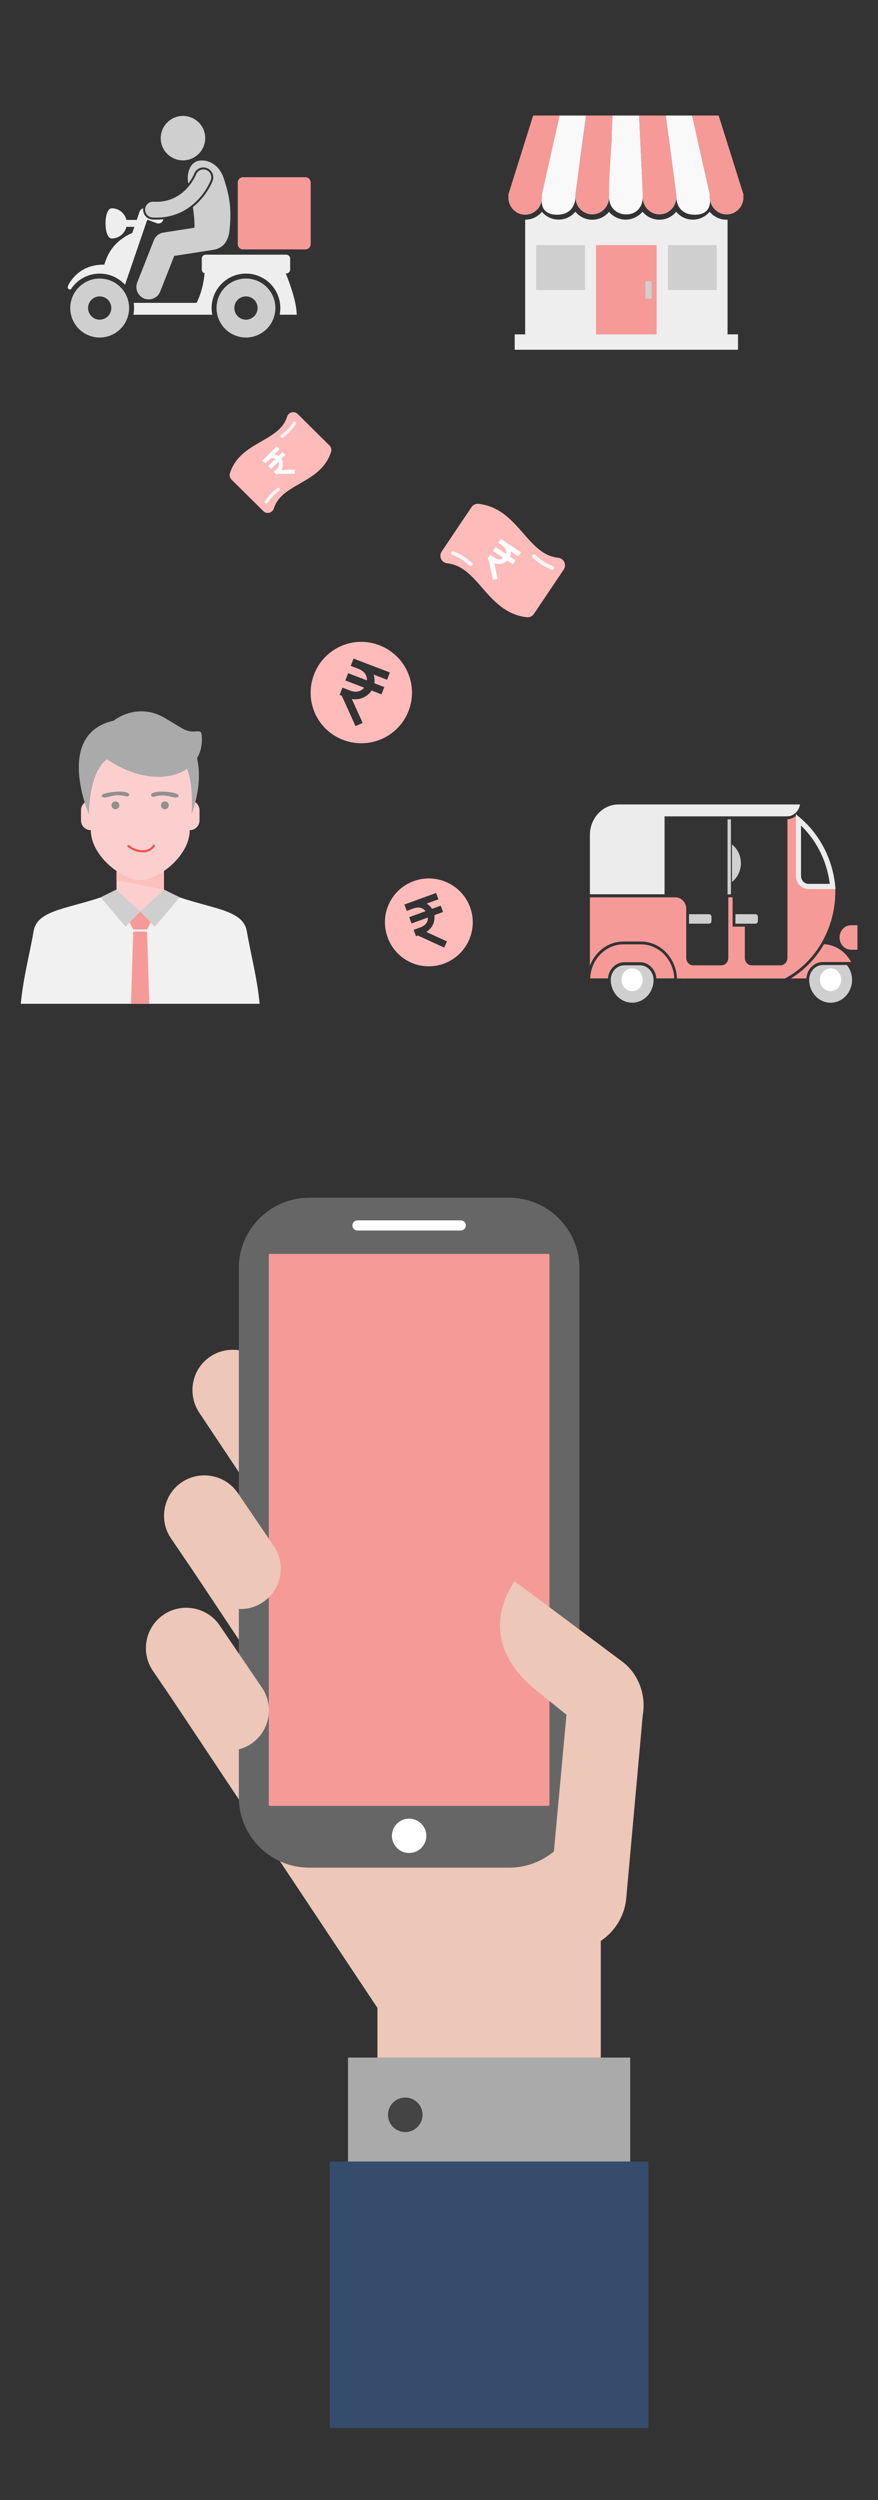 <?xml version="1.0" encoding="UTF-8"?>
<svg width="130px" height="370px" viewBox="0 0 130 370" version="1.1" xmlns="http://www.w3.org/2000/svg" xmlns:xlink="http://www.w3.org/1999/xlink">
    <rect x="0" y="0" width="130" height="370" fill="#333333" stroke="none"/>
    <!-- Generator: Sketch 41.1 (35376) - http://www.bohemiancoding.com/sketch -->
    <title>UPI Fig</title>
    <desc>Created with Sketch.</desc>
    <defs></defs>
    <g id="Page-1" stroke="none" stroke-width="1" fill="none" fill-rule="evenodd">
        <g id="UPI-Fig" transform="translate(3, 16)">
            <g id="Hand" transform="translate(55.5, 252.5) scale(-1, 1) translate(-55.5, -252.5) translate(18, 161)">
                <path d="M65.533,47.637 L65.533,47.637 C68.253,49.486 68.925,53.197 67.108,55.929 L33.858,105.923 C32.04,108.656 28.264,109.343 25.545,107.494 C22.826,105.645 22.152,101.938 23.971,99.201 L57.22,49.207 C59.04,46.471 62.814,45.787 65.533,47.637" id="Fill-143" fill="#EDC7B8"></path>
                <polyline id="Fill-144" fill="#EDC7B8" points="7.048 137.426 40.116 137.426 40.116 111.506 56.2 74.876 7.048 74.876 7.048 137.426"></polyline>
                <path d="M68.658,66.579 L68.658,66.579 C71.377,68.428 72.05,72.139 70.233,74.872 L36.983,124.865 C35.166,127.598 31.389,128.286 28.67,126.436 C25.951,124.587 25.277,120.88 27.096,118.144 L60.345,68.149 C62.166,65.413 65.939,64.73 68.658,66.579" id="Fill-145" fill="#EDC7B8"></path>
                <path d="M64.91,23.794 L64.91,23.794 C67.63,25.643 68.305,29.354 66.485,32.086 L34.441,80.207 C32.621,82.94 28.848,83.627 26.128,81.778 C23.409,79.929 22.733,76.221 24.555,73.486 L56.599,25.364 C58.42,22.629 62.19,21.945 64.91,23.794" id="Fill-146" fill="#EDC7B8"></path>
                <path d="M20.63,0.251 L50.217,0.251 C55.947,0.251 60.636,4.927 60.636,10.644 L60.636,89.008 C60.636,94.725 55.947,99.402 50.217,99.402 L20.63,99.402 C14.901,99.402 10.214,94.725 10.214,89.008 L10.214,10.644 C10.214,4.927 14.901,0.251 20.63,0.251" id="Fill-147" fill="#666666"></path>
                <path d="M14.793,8.565 L56.055,8.565 C56.135,8.565 56.2,8.631 56.2,8.71 L56.2,90.11 C56.2,90.19 56.135,90.256 56.055,90.256 L14.793,90.256 C14.714,90.256 14.648,90.19 14.648,90.11 L14.648,8.71 C14.648,8.631 14.714,8.565 14.793,8.565" id="Fill-148" fill="#F69A98"></path>
                <path d="M27.781,3.604 L43.068,3.604 C43.483,3.604 43.822,3.942 43.822,4.356 C43.822,4.77 43.483,5.108 43.068,5.108 L27.781,5.108 C27.366,5.108 27.027,4.77 27.027,4.356 C27.027,3.942 27.366,3.604 27.781,3.604" id="Fill-149" fill="#FFFFFF"></path>
                <path d="M35.424,97.228 C36.827,97.228 37.971,96.087 37.971,94.687 C37.971,93.287 36.827,92.145 35.424,92.145 C34.021,92.145 32.877,93.287 32.877,94.687 C32.877,96.087 34.021,97.228 35.424,97.228" id="Fill-150" fill="#FFFFFF"></path>
                <path d="M71.792,61.968 L71.792,61.968 C74.512,63.817 75.211,67.549 73.367,70.261 L67.098,79.481 C65.255,82.194 61.505,82.902 58.786,81.053 C56.066,79.204 55.364,75.477 57.211,72.76 L63.481,63.539 C65.329,60.821 69.072,60.119 71.792,61.968" id="Fill-151" fill="#EDC7B8"></path>
                <path d="M69.108,42.377 L69.108,42.377 C71.828,44.226 72.529,47.958 70.684,50.67 L65.344,58.523 C63.5,61.236 59.751,61.943 57.032,60.094 C54.312,58.245 53.61,54.519 55.458,51.802 L60.797,43.947 C62.645,41.23 66.39,40.528 69.108,42.377" id="Fill-152" fill="#EDC7B8"></path>
                <polygon id="Fill-153" fill="#AAAAAA" points="2.689 144.236 44.475 144.236 44.475 127.501 2.689 127.501"></polygon>
                <path d="M35.995,138.529 C37.406,138.529 38.556,137.382 38.556,135.974 C38.556,134.567 37.406,133.419 35.995,133.419 C34.585,133.419 33.434,134.567 33.434,135.974 C33.434,137.382 34.585,138.529 35.995,138.529" id="Fill-154" fill="#444444"></path>
                <polygon id="Fill-155" fill="#354C6D" points="0 182.339 47.178 182.339 47.178 142.888 0 142.888"></polygon>
                <path d="M11.077,111.492 L15.303,111.492 L14.843,106.277 L12.021,75.625 C11.22,66.916 6.354,76.817 0.83,76.817 L3.276,103.937 C3.65,108.085 7.148,111.492 11.077,111.492" id="Fill-156" fill="#EDC7B8"></path>
                <path d="M1.93,79.572 L4.284,83.072 L8.369,79.785 L16.546,73.214 C23.368,67.73 22.889,61.572 19.811,56.996 L3.871,68.9 C0.541,71.387 -0.259,76.318 1.93,79.572" id="Fill-157" fill="#EDC7B8"></path>
            </g>
            <g id="Auto+Driver" transform="translate(104, 118) scale(-1, 1) translate(-104, -118) translate(84, 103)">
                <g id="Auto">
                    <path d="M39.658,13.345 L28.603,13.345 L28.603,1.813 L10.513,1.813 C10.407,1.812 10.301,1.801 10.196,1.782 L10.121,1.782 C10.025,1.762 9.93,1.734 9.837,1.698 L9.767,1.668 C9.699,1.638 9.633,1.604 9.569,1.566 L9.469,1.509 C9.399,1.462 9.332,1.411 9.267,1.355 L9.144,1.236 L9.073,1.162 C9.032,1.113 8.991,1.065 8.95,1.016 L8.95,1.016 C8.742,0.737 8.606,0.405 8.553,0.053 L35.412,0.053 C37.748,0.05 39.646,2.063 39.658,4.554 L39.658,13.345 Z" id="Path" fill="#ECECEC"></path>
                    <path d="M19.026,13.358 L19.026,2.253 L19.026,13.358 Z" id="Path" stroke="#CFCFCF" stroke-width="0.5"></path>
                    <path d="M5.219,20.292 L5.186,20.235 C3.965,18.028 3.321,15.512 3.321,12.949 C3.321,12.61 3.321,12.271 3.358,11.932 L7.06,11.932 C8.098,11.932 8.941,11.038 8.945,9.931 L8.945,1.597 L9.077,1.716 L9.123,1.756 C9.223,1.83 9.327,1.896 9.436,1.954 L9.511,1.998 C9.619,2.049 9.731,2.091 9.845,2.125 L9.932,2.156 C10.072,2.202 10.215,2.234 10.361,2.253 L10.41,2.253 L10.41,22.761 C10.41,23.368 10.872,23.861 11.442,23.861 L15.688,23.861 C16.258,23.861 16.719,23.368 16.719,22.761 L16.719,18.136 L18.527,18.136 L18.527,13.798 L19.162,13.798 L19.162,22.761 C19.162,23.368 19.624,23.861 20.194,23.861 L24.361,23.861 C24.931,23.861 25.393,23.368 25.393,22.761 L25.393,18.136 L25.393,18.136 L25.393,15.857 L25.393,15.857 L25.393,15.505 C25.397,14.564 26.112,13.803 26.994,13.798 L28.186,13.798 L39.658,13.798 L39.658,23.918 C38.838,21.75 36.865,20.332 34.673,20.336 L32.123,20.336 C29.247,20.333 26.88,22.75 26.759,25.814 L10.773,25.814 L10.683,25.761 C8.476,24.556 6.621,22.73 5.318,20.481 L5.219,20.292 Z" id="Path" fill="#F69A98"></path>
                    <path d="M8.78,2.323 L8.78,10.626 C8.776,11.483 8.127,12.178 7.323,12.188 L3.713,12.188 C4.081,8.39 5.838,4.9 8.603,2.473 L8.78,2.323 Z" id="Path" stroke="#ECECEC" stroke-width="0.766"></path>
                    <path d="M36.98,25.792 C36.874,24.439 35.814,23.399 34.541,23.399 L32.251,23.399 C30.977,23.396 29.915,24.438 29.812,25.792 L27.163,25.792 C27.284,22.971 29.466,20.751 32.115,20.754 L34.665,20.754 C37.313,20.751 39.495,22.971 39.616,25.792 L36.98,25.792 Z" id="Path" fill="#F69A98"></path>
                    <path d="M7.188,26.012 L7.188,26.012 C7.188,27.881 5.767,29.396 4.015,29.396 C2.262,29.396 0.841,27.881 0.841,26.012 C0.842,25.202 1.119,24.42 1.621,23.812 L5.153,23.812 C6.268,23.81 7.176,24.766 7.188,25.955 L7.188,26.012 Z" id="Path" fill="#CFCFCF"></path>
                    <path d="M4.01,24.318 C3.143,24.325 2.444,25.078 2.447,26.003 C2.449,26.928 3.151,27.677 4.019,27.68 C4.886,27.682 5.592,26.937 5.599,26.012 C5.6,25.562 5.433,25.131 5.135,24.813 C4.837,24.495 4.432,24.317 4.01,24.318 L4.01,24.318 Z" id="Shape" fill="#FFFFFF"></path>
                    <path d="M0.994,21.551 L0.045,21.551 L0.045,17.93 L0.994,17.93 C1.932,17.93 2.692,18.74 2.692,19.74 C2.692,20.74 1.932,21.551 0.994,21.551 L0.994,21.551 Z" id="Path" fill="#F69A98"></path>
                    <path d="M7.6,25.792 C7.507,24.427 6.441,23.371 5.158,23.372 L0.978,23.372 C1.808,21.819 3.323,20.824 4.997,20.732 C6.215,22.833 7.903,24.578 9.911,25.81 L7.6,25.792 Z" id="Path" fill="#F69A98"></path>
                    <path d="M36.567,26.012 C36.567,27.878 35.148,29.391 33.398,29.391 C31.648,29.391 30.229,27.878 30.229,26.012 L30.229,26.012 L30.229,26.012 C30.233,24.818 31.144,23.854 32.263,23.856 L34.541,23.856 C35.66,23.856 36.568,24.819 36.575,26.012 L36.567,26.012 Z" id="Path" fill="#CFCFCF"></path>
                    <path d="M18.622,6.006 L18.622,11.492 L18.58,11.492 C17.773,10.842 17.298,9.826 17.298,8.747 C17.298,7.668 17.773,6.652 18.58,6.001 L18.622,6.006 Z" id="Path" fill="#CFCFCF"></path>
                    <path d="M18.11,16.297 L18.11,17.696 L15.139,17.696 C14.945,17.696 14.786,17.53 14.784,17.322 L14.784,16.671 C14.784,16.571 14.822,16.475 14.888,16.405 C14.955,16.335 15.045,16.296 15.139,16.297 L18.11,16.297 Z" id="Path" fill="#CFCFCF"></path>
                    <path d="M24.984,16.297 L24.984,17.696 L22.013,17.696 C21.819,17.696 21.661,17.53 21.659,17.322 L21.659,16.671 C21.659,16.571 21.696,16.475 21.763,16.405 C21.829,16.335 21.92,16.296 22.013,16.297 L24.984,16.297 Z" id="Shape" fill="#CFCFCF"></path>
                    <path d="M33.398,24.318 C32.53,24.323 31.829,25.075 31.83,26 C31.831,26.926 32.533,27.676 33.401,27.68 C34.269,27.683 34.976,26.937 34.982,26.012 C34.985,25.563 34.819,25.131 34.521,24.813 C34.224,24.495 33.819,24.317 33.398,24.318 L33.398,24.318 Z" id="Shape" fill="#FFFFFF"></path>
                </g>
            </g>
            <g id="Food-Delivery" transform="translate(25, 17) scale(-1, 1) translate(-25, -17) translate(7, 0)">
                <g id="Group">
                    <path d="M24.434,16.007 C24.172,16.298 23.813,16.469 23.423,16.489 C23.248,16.498 23.069,16.503 22.889,16.504 L22.889,16.504 L22.881,16.504 C22.521,16.504 22.168,16.483 21.82,16.444 C21.828,16.498 21.84,16.551 21.859,16.604 C22.003,16.982 22.424,17.173 22.802,17.03 L24.192,16.503 L27.491,26.14 C27.755,25.85 28.053,25.593 28.377,25.373 C28.484,25.301 28.592,25.232 28.704,25.167 C28.988,25.005 29.29,24.868 29.607,24.76 C29.638,24.75 29.669,24.74 29.7,24.731 C30.146,24.588 30.606,24.508 31.07,24.493 C31.127,24.491 31.183,24.489 31.241,24.489 C33.007,24.489 34.612,25.402 35.531,26.848 C36.077,26.821 36.217,26.5 35.339,25.353 C33.922,23.504 31.951,23.145 30.565,23.164 C30.478,22.929 30.388,22.683 30.294,22.424 C29.444,20.071 27.537,18.951 26.414,18.477 L26.104,17.572 L27.285,17.572 C27.516,18.558 28.398,19.293 29.453,19.293 C30.685,19.293 30.685,14.825 29.453,14.825 C28.398,14.825 27.516,15.56 27.285,16.546 L25.753,16.546 L25.331,15.314 C25.267,15.126 25.13,14.973 24.951,14.889 C24.901,14.866 24.849,14.849 24.797,14.838 C24.801,14.875 24.806,14.913 24.808,14.951 C24.828,15.341 24.695,15.717 24.434,16.007 Z" id="Shape" fill="#EEEEEE"></path>
                    <ellipse id="Oval" fill="#CFCFCF" transform="translate(18.909, 4.445) rotate(-76.891) translate(-18.909, -4.445) " cx="18.909" cy="4.445" rx="3.289" ry="3.295"></ellipse>
                    <path d="M14.643,21.007 C14.648,21.008 14.653,21.009 14.659,21.01 L20.204,21.874 L22.281,27.148 C22.565,27.868 23.253,28.308 23.982,28.308 C24.205,28.308 24.432,28.267 24.652,28.18 C25.592,27.809 26.052,26.745 25.682,25.804 L23.22,19.555 C22.982,18.952 22.44,18.517 21.801,18.418 L17.206,17.702 C17.184,16.689 17.288,15.643 17.441,14.638 C17.06,14.336 16.698,14.002 16.359,13.633 C15.203,12.369 14.662,11.128 14.524,10.778 L14.523,10.776 L14.517,10.76 C14.379,10.394 14.392,9.996 14.553,9.639 C14.715,9.283 15.005,9.011 15.371,8.874 C15.536,8.811 15.709,8.779 15.885,8.779 C16.491,8.779 17.041,9.161 17.254,9.728 C17.258,9.738 17.265,9.756 17.276,9.781 C17.3,9.836 17.338,9.921 17.393,10.03 C17.496,10.235 17.671,10.557 17.926,10.92 C17.981,10.998 18.041,11.081 18.106,11.166 C18.441,9.744 17.888,8.116 16.686,7.816 C15.438,7.504 13.628,8.183 12.892,10.328 C11.897,13.283 11.683,15.207 12.061,18.461 C12.427,20.345 13.53,20.878 14.643,21.007 Z" id="Shape" fill="#CFCFCF"></path>
                    <path d="M17.131,10.161 C17.073,10.046 17.032,9.955 17.008,9.897 C16.995,9.869 16.987,9.848 16.982,9.837 C16.981,9.835 16.981,9.833 16.98,9.831 L16.98,9.831 C16.752,9.226 16.078,8.919 15.473,9.147 C14.868,9.375 14.563,10.051 14.79,10.656 C14.825,10.742 15.321,12.064 16.574,13.434 C16.843,13.727 17.15,14.021 17.493,14.304 C17.951,14.681 18.475,15.038 19.077,15.338 C19.871,15.736 20.796,16.03 21.84,16.151 C22.175,16.189 22.521,16.211 22.88,16.211 L22.888,16.211 C23.059,16.21 23.233,16.206 23.408,16.197 C24.053,16.163 24.549,15.612 24.515,14.966 C24.513,14.921 24.508,14.877 24.501,14.834 C24.405,14.254 23.888,13.825 23.287,13.856 C23.15,13.863 23.017,13.867 22.888,13.867 C21.767,13.865 20.871,13.614 20.121,13.241 C19.218,12.791 18.527,12.147 18.023,11.529 C17.901,11.38 17.786,11.231 17.686,11.088 C17.43,10.722 17.247,10.392 17.131,10.161 Z" id="Shape" fill="#CFCFCF"></path>
                    <path d="M0.78,20.91 L10.016,20.91 C10.447,20.91 10.797,20.56 10.797,20.128 L10.797,11.007 C10.797,10.575 10.447,10.225 10.016,10.225 L0.78,10.225 C0.349,10.225 0,10.575 0,11.007 L0,20.128 C0,20.56 0.349,20.91 0.78,20.91 Z" id="Shape" fill="#F69A98"></path>
                    <path d="M13.708,28.185 C12.936,25.903 10.463,24.68 8.184,25.454 C6.041,26.181 4.834,28.416 5.34,30.578 C5.372,30.715 5.411,30.852 5.457,30.988 C6.229,33.27 8.703,34.493 10.982,33.719 C12.46,33.217 13.493,31.996 13.825,30.578 C14.004,29.811 13.979,28.986 13.708,28.185 Z M10.135,31.219 C9.395,31.471 8.603,31.188 8.175,30.578 C8.083,30.446 8.007,30.3 7.953,30.14 C7.648,29.238 8.13,28.259 9.03,27.954 C9.93,27.648 10.908,28.131 11.213,29.033 C11.396,29.575 11.294,30.143 10.989,30.578 C10.786,30.867 10.495,31.097 10.135,31.219 Z" id="Shape" fill="#CFCFCF"></path>
                    <path d="M26.209,28.82 L16.886,28.82 C16.08,27.191 15.802,25.528 15.711,24.446 C15.95,24.373 16.125,24.152 16.125,23.889 L16.125,22.277 C16.125,21.954 15.863,21.691 15.54,21.691 L3.623,21.691 C3.3,21.691 3.038,21.954 3.038,22.277 L3.038,23.889 C3.038,24.212 3.3,24.474 3.623,24.474 L3.687,24.474 C3.052,26.036 2.071,28.742 2.071,30.578 L4.593,30.578 C4.373,29.482 4.518,28.35 5.02,27.331 C5.622,26.11 6.662,25.197 7.949,24.76 C8.479,24.58 9.028,24.489 9.583,24.489 C11.764,24.489 13.7,25.88 14.401,27.95 C14.697,28.827 14.74,29.729 14.57,30.578 L15.598,30.578 L18.01,30.578 L26.25,30.578 C26.134,29.994 26.12,29.401 26.209,28.82 Z" id="Shape" fill="#EEEEEE"></path>
                    <path d="M34.545,26.743 C33.747,25.814 32.587,25.258 31.361,25.223 C30.946,25.212 30.524,25.26 30.106,25.374 C30.017,25.398 29.929,25.424 29.841,25.454 C29.521,25.563 29.222,25.706 28.946,25.877 C28.846,25.939 28.748,26.005 28.654,26.074 C28.314,26.325 28.017,26.621 27.768,26.951 C27.354,27.499 27.073,28.14 26.951,28.82 C26.849,29.39 26.859,29.986 26.998,30.578 C27.03,30.715 27.068,30.852 27.114,30.988 C27.887,33.27 30.36,34.493 32.639,33.719 C34.917,32.945 36.138,30.468 35.366,28.185 C35.181,27.639 34.898,27.155 34.545,26.743 Z M31.793,31.219 C30.893,31.525 29.915,31.042 29.61,30.14 C29.305,29.238 29.788,28.259 30.688,27.954 C31.588,27.648 32.565,28.131 32.87,29.033 C33.175,29.934 32.693,30.913 31.793,31.219 Z" id="Shape" fill="#CFCFCF"></path>
                </g>
            </g>
            <g id="Merchant" transform="translate(72, 1)">
                <g id="Body-House" transform="translate(1.044, 14.027)">
                    <path d="M31.674,1.486 C31.626,1.488 31.577,1.494 31.525,1.494 C30.524,1.494 29.627,1.033 29.026,0.311 C28.428,1.024 27.537,1.478 26.544,1.478 C25.558,1.478 24.673,1.03 24.074,0.325 C23.473,1.038 22.585,1.491 21.588,1.491 C20.584,1.491 19.688,1.03 19.09,0.306 C18.489,1.019 17.598,1.478 16.601,1.478 C15.616,1.478 14.73,1.03 14.132,0.325 C13.533,1.038 12.643,1.491 11.649,1.491 C10.647,1.491 9.751,1.03 9.15,0.308 C8.552,1.022 7.661,1.475 6.667,1.475 C5.681,1.475 4.796,1.027 4.197,0.322 C3.599,1.036 2.708,1.488 1.714,1.488 L1.714,18.457 L0.163,18.457 L0.163,20.732 L33.231,20.732 L33.231,18.457 L31.68,18.457 L31.68,1.486 L31.674,1.486 Z" id="Fill-1" fill="#EEEEEE"></path>
                    <polygon id="Path" fill="#CFCFCF" points="22.845 5.245 30.066 5.245 30.066 11.887 22.845 11.887"></polygon>
                    <polygon id="Path" fill="#CFCFCF" points="3.35 5.245 10.574 5.245 10.574 11.887 3.35 11.887"></polygon>
                    <polygon id="Path" fill="#F69A98" points="12.209 5.245 21.177 5.245 21.177 18.463 12.209 18.463"></polygon>
                </g>
                <g id="Shade">
                    <path d="M5.247,12.261 L5.247,11.756 C5.678,9.813 6.116,7.87 6.552,5.93 C6.988,3.986 7.43,2.041 7.863,0.098 L3.943,0.098 C3.333,2.041 2.719,3.986 2.109,5.93 C1.5,7.873 0.888,9.815 0.279,11.759 L0.276,11.759 L0.276,12.261 C0.276,13.647 1.395,14.78 2.761,14.78 C4.129,14.78 5.247,13.647 5.247,12.261 Z" id="Fill-2" fill="#F69A98"></path>
                    <path d="M10.207,12.261 L10.223,11.756 L10.99,5.93 L11.779,0.098 L7.858,0.098 L6.547,5.93 L5.237,11.759 L5.237,12.261 C5.237,12.261 4.714,14.78 7.461,14.78 C10.207,14.78 10.207,12.261 10.207,12.261 Z" id="Fill-2-Copy" fill="#F9F9F9"></path>
                    <path d="M28.568,12.261 L28.584,11.756 L29.351,5.93 L30.14,0.098 L26.218,0.098 L24.908,5.93 L23.598,11.759 L23.598,12.261 C23.598,12.261 23.074,14.78 25.821,14.78 C28.568,14.78 28.568,12.261 28.568,12.261 Z" id="Fill-2-Copy-2" fill="#F9F9F9" transform="translate(26.849, 7.439) scale(-1, 1) translate(-26.849, -7.439) "></path>
                    <path d="M35.047,11.681 C34.443,9.763 33.842,7.845 33.241,5.93 C32.632,3.986 32.017,2.041 31.406,0.098 L27.482,0.098 C27.918,2.041 28.359,3.986 28.793,5.93 C29.229,7.873 29.662,9.815 30.101,11.759 L30.106,11.759 L30.106,12.22 C30.106,13.606 31.224,14.739 32.592,14.739 C33.959,14.739 35.077,13.606 35.077,12.22 L35.077,11.679 L35.047,11.681 Z" id="Fill-3" fill="#F69A98"></path>
                    <path d="M20.164,11.759 L20.164,12.214 C20.164,13.6 21.282,14.733 22.649,14.733 C23.989,14.733 25.086,13.641 25.127,12.291 C25.127,12.264 25.118,12.239 25.118,12.211 L25.118,11.649 C24.858,9.742 24.604,7.834 24.347,5.93 C24.084,3.986 23.821,2.041 23.556,0.098 L19.633,0.098 C19.722,2.041 19.811,3.986 19.898,5.93 C19.985,7.873 20.071,9.815 20.164,11.759 Z" id="Fill-4" fill="#F69A98"></path>
                    <polygon id="Fill-5" fill="#CFCFCF" points="20.567 27.207 21.485 27.207 21.485 24.619 20.567 24.619"></polygon>
                    <path d="M12.693,14.731 C14.06,14.731 15.178,13.597 15.178,12.211 L15.178,11.759 L15.184,11.759 C15.268,9.815 15.357,7.873 15.444,5.93 C15.531,3.986 15.617,2.041 15.704,0.098 L11.786,0.098 C11.526,2.041 11.261,3.986 11.001,5.93 C10.738,7.873 10.476,9.815 10.218,11.759 L10.21,11.759 L10.21,12.211 C10.21,12.222 10.208,12.231 10.208,12.239 C10.224,13.611 11.334,14.731 12.693,14.731 Z" id="Fill-6" fill="#F69A98"></path>
                    <path d="M17.752,14.731 C19.318,14.731 20.174,13.508 20.164,12.211 L20.174,11.759 L19.903,5.93 L19.631,0.098 L15.701,0.098 C15.423,5.195 15.701,1.559 15.423,5.93 C15.145,10.3 15.178,10.91 15.178,11.759 C15.175,11.759 15.169,12.211 15.169,12.211 C15.183,13.611 16.185,14.731 17.752,14.731 Z" id="Fill-6-Copy" fill="#F9F9F9"></path>
                </g>
            </g>
            <g id="P2P-Boy" transform="translate(0, 89)">
                <polyline id="Fill-804" fill="#FBCFCE" points="22.364 27.382 21.27 26.882 21.27 23.434 14.25 23.434 14.25 26.882 13.152 27.352 13.444 37.129 14.25 37.129 14.25 38.628 21.27 38.628 21.27 37.129 22.072 37.129 22.364 27.382"></polyline>
                <path d="M21.27,26.65 L14.25,25.266 L14.25,23.897 C15.455,24.725 16.74,25.228 17.766,25.229 L17.766,25.229 L17.766,25.229 C18.789,25.229 20.068,24.729 21.27,23.906 L21.27,26.65" id="Fill-806" fill="#FFBFBD"></path>
                <path d="M33.536,32.783 C32.974,29.532 28.172,29.532 22.462,27.405 L22.201,28.376 C21.75,29.658 20.593,31.755 17.845,31.755 C14.745,31.755 13.562,29.085 13.195,27.929 L13.054,27.405 C7.345,29.532 2.542,29.532 1.982,32.783 C1.408,36.113 0.434,39.731 0.077,43.555 L35.44,43.555 C35.083,39.731 34.109,36.113 33.536,32.783 Z" id="Fill-807" fill="#F1F1F1"></path>
                <polyline id="Fill-808" fill="#F69A98" points="19.108 43.555 18.773 32.861 16.722 32.861 16.395 43.555 19.108 43.555"></polyline>
                <polyline id="Fill-809" fill="#F69A98" points="19.447 31.276 18.773 32.555 16.722 32.555 16.067 31.276 17.757 29.906 19.447 31.276"></polyline>
                <polyline id="Fill-810" fill="#CFCFCF" points="14.212 26.656 11.908 27.794 15.599 32.16 17.758 29.907 15.078 27.451 14.212 26.656"></polyline>
                <polyline id="Fill-811" fill="#CFCFCF" points="21.306 26.657 17.758 29.906 19.917 32.161 23.608 27.792 21.306 26.657"></polyline>
                <path d="M25.427,13.501 L25.664,10.438 C25.664,6.434 21.803,3.188 17.766,3.188 C13.727,3.188 9.869,6.434 9.869,10.438 L10.106,13.498 C9.88,13.552 9.677,13.655 9.506,13.8 C9.19,14.066 8.991,14.461 8.991,14.905 L8.991,16.413 C8.991,17.21 9.639,17.857 10.445,17.862 C10.445,21.644 15.028,25.229 17.766,25.229 C20.505,25.229 25.089,21.644 25.089,17.862 C25.891,17.857 26.541,17.21 26.541,16.413 L26.541,14.905 C26.541,14.224 26.065,13.657 25.427,13.501" id="Fill-812" fill="#FBCFCE"></path>
                <path d="M16.133,20.095 C15.976,19.962 15.745,20.188 15.904,20.324 C16.981,21.237 19.114,21.631 19.936,20.199 C19.992,20.036 19.787,19.91 19.667,20.034 C18.951,21.267 17.039,20.866 16.133,20.095 Z" id="Path" fill="#EF5350"></path>
                <path d="M26.834,3.591 C26.779,3.157 26.332,3.223 25.891,3.25 C24.516,3.335 24.18,2.876 21.371,1.236 C18.572,-0.397 15.708,0.254 13.8,1.66 C5.02,3.669 10.163,15.485 10.163,15.485 C10.163,15.485 10.131,9.266 12.846,7.375 C17.392,10.449 22.038,10.616 24.683,8.788 C25.704,11.148 25.371,15.485 25.371,15.485 C25.371,15.485 27.127,11.098 26.168,7.216 C26.756,6.23 27.014,5.008 26.834,3.591" id="Fill-814" fill="#AAAAAA"></path>
                <path d="M16.136,12.547 C16.136,12.547 16.208,12.807 15.897,12.854 C15.586,12.901 15.405,12.684 14.457,12.691 C13.51,12.698 12.824,13.092 12.392,13.013 C11.96,12.934 11.957,12.688 12.259,12.54 C13.052,12.15 15.797,11.91 16.136,12.547" id="Fill-217" fill="#909090"></path>
                <path d="M14.095,14.764 C14.417,14.764 14.68,14.503 14.68,14.184 C14.68,13.865 14.417,13.604 14.095,13.604 C13.773,13.604 13.51,13.865 13.51,14.184 C13.51,14.503 13.773,14.764 14.095,14.764" id="Fill-222" fill="#909090"></path>
                <path d="M19.366,12.597 C19.366,12.597 19.301,12.87 19.613,12.913 C19.926,12.956 20.1,12.725 21.047,12.714 C21.993,12.702 22.69,13.102 23.119,13.01 C23.548,12.919 23.544,12.661 23.238,12.512 C22.434,12.12 19.685,11.923 19.366,12.597" id="Fill-225" fill="#909090"></path>
                <path d="M21.993,14.184 C21.993,13.865 21.73,13.604 21.408,13.604 C21.086,13.604 20.823,13.865 20.823,14.184 C20.823,14.503 21.086,14.764 21.408,14.764 C21.73,14.764 21.993,14.503 21.993,14.184 Z" id="Fill-230" fill="#909090"></path>
            </g>
            <g id="Notes-+-Coins" transform="translate(31, 45)">
                <g id="Money-fly-Copy-5">
                    <g id="Group">
                        <path d="M14.787,4.931 L10.08,0.273 C9.846,0.042 9.508,-0.051 9.187,0.027 C9.018,0.068 8.867,0.155 8.748,0.273 C8.641,0.379 8.56,0.51 8.514,0.656 C8.301,1.34 7.933,1.935 7.387,2.474 C6.658,3.195 5.709,3.741 4.706,4.318 C3.64,4.929 2.539,5.563 1.637,6.455 C0.87,7.215 0.348,8.06 0.042,9.041 C-0.061,9.372 0.029,9.73 0.275,9.975 L4.982,14.633 C5.216,14.864 5.554,14.957 5.875,14.878 C6.044,14.837 6.195,14.751 6.314,14.633 C6.421,14.527 6.502,14.396 6.548,14.249 C6.761,13.565 7.13,12.97 7.676,12.431 C8.404,11.71 9.353,11.165 10.358,10.588 C11.422,9.976 12.524,9.343 13.426,8.45 C14.192,7.692 14.714,6.846 15.021,5.865 C15.123,5.534 15.033,5.175 14.787,4.931 Z" id="Shape" fill="#FEBBBA"></path>
                        <path d="M7.072,11.232 L7.071,11.232 C6.777,11.455 6.49,11.691 6.224,11.955 C5.968,12.208 5.737,12.474 5.536,12.746 L5.214,13.181 L5.215,13.182 C5.156,13.273 5.166,13.395 5.246,13.474 C5.338,13.565 5.488,13.565 5.581,13.474 C5.595,13.46 5.606,13.445 5.615,13.428 L5.916,13.02 C6.103,12.768 6.318,12.52 6.557,12.284 C6.821,12.023 7.066,11.821 7.364,11.597 L7.363,11.596 C7.371,11.59 7.379,11.585 7.387,11.577 C7.479,11.486 7.479,11.338 7.387,11.247 C7.301,11.161 7.165,11.158 7.072,11.232 Z" id="Shape" fill="#F5F5F5"></path>
                        <path d="M8.446,2.684 C8.199,2.927 7.932,3.147 7.656,3.356 C7.636,3.367 7.617,3.379 7.601,3.396 C7.508,3.488 7.508,3.637 7.601,3.729 C7.691,3.819 7.836,3.821 7.93,3.736 L7.932,3.737 C8.226,3.513 8.512,3.276 8.778,3.013 C9.034,2.76 9.265,2.495 9.466,2.223 L9.788,1.786 L9.787,1.785 C9.867,1.692 9.863,1.554 9.775,1.466 C9.682,1.374 9.532,1.374 9.44,1.466 C9.422,1.483 9.409,1.503 9.398,1.524 L9.086,1.947 C8.899,2.201 8.684,2.448 8.446,2.684 Z" id="Shape" fill="#F5F5F5"></path>
                        <path d="M6.122,5.404 L6.122,5.41 L6.108,5.41 L6.108,6.004 L6.721,6.004 C7.279,6.004 7.56,6.267 7.661,6.593 L6.122,6.593 L6.122,7.188 L7.661,7.188 C7.56,7.514 7.279,7.778 6.721,7.778 L6.53,7.778 L6.528,7.775 L6.525,7.778 L6.108,7.778 L6.108,8.372 L6.284,8.372 L8.106,10.161 L8.526,9.738 L7.096,8.333 C7.744,8.198 8.159,7.718 8.274,7.188 L9.089,7.188 L9.089,6.593 L8.274,6.593 C8.228,6.379 8.127,6.177 7.987,5.998 L9.089,5.998 L9.089,5.404 L6.122,5.404 Z" id="Path" fill="#FFFFFF" transform="translate(7.598, 7.782) rotate(-45) translate(-7.598, -7.782) "></path>
                    </g>
                </g>
                <g id="Money-fly-Copy-4" transform="translate(40.383, 22) rotate(79) translate(-40.383, -22) translate(31.383, 13)">
                    <g id="Group" transform="translate(-0, 0)">
                        <path d="M17.603,5.917 L12,0.328 C11.722,0.05 11.319,-0.061 10.937,0.033 C10.736,0.082 10.556,0.186 10.414,0.328 C10.287,0.454 10.191,0.611 10.136,0.787 C9.882,1.608 9.444,2.322 8.794,2.969 C7.927,3.834 6.797,4.489 5.602,5.182 C4.333,5.915 3.023,6.675 1.948,7.746 C1.036,8.658 0.414,9.672 0.05,10.849 C-0.073,11.246 0.034,11.676 0.328,11.97 L5.931,17.56 C6.209,17.837 6.612,17.948 6.994,17.854 C7.195,17.804 7.375,17.702 7.517,17.56 C7.644,17.433 7.74,17.276 7.795,17.099 C8.049,16.278 8.488,15.564 9.138,14.917 C10.005,14.052 11.134,13.398 12.33,12.706 C13.598,11.972 14.909,11.212 15.983,10.141 C16.896,9.23 17.517,8.215 17.882,7.038 C18.004,6.641 17.896,6.209 17.603,5.917 Z" id="Shape" fill="#FEBBBA"></path>
                        <path d="M8.419,13.478 L8.418,13.478 C8.068,13.746 7.726,14.029 7.409,14.346 C7.105,14.649 6.83,14.969 6.591,15.296 L6.208,15.818 L6.209,15.819 C6.139,15.928 6.15,16.074 6.246,16.169 C6.355,16.278 6.534,16.278 6.644,16.169 C6.66,16.152 6.674,16.133 6.685,16.113 L7.043,15.624 C7.265,15.322 7.522,15.024 7.806,14.741 C8.12,14.428 8.411,14.186 8.766,13.917 L8.765,13.916 C8.775,13.908 8.785,13.902 8.794,13.893 C8.903,13.784 8.903,13.605 8.794,13.496 C8.692,13.393 8.53,13.389 8.419,13.478 Z" id="Shape" fill="#F5F5F5"></path>
                        <path d="M10.054,3.221 C9.761,3.513 9.443,3.776 9.114,4.027 C9.091,4.04 9.068,4.055 9.048,4.075 C8.938,4.185 8.938,4.365 9.048,4.475 C9.155,4.583 9.329,4.585 9.44,4.483 L9.442,4.484 C9.793,4.216 10.134,3.932 10.45,3.616 C10.755,3.312 11.029,2.994 11.269,2.667 L11.652,2.143 L11.651,2.142 C11.746,2.031 11.742,1.865 11.637,1.759 C11.527,1.649 11.348,1.649 11.238,1.759 C11.217,1.78 11.202,1.804 11.188,1.828 L10.816,2.337 C10.594,2.641 10.338,2.938 10.054,3.221 Z" id="Shape" fill="#F5F5F5"></path>
                        <path d="M7.288,6.485 L7.288,6.492 L7.271,6.492 L7.271,7.205 L8.002,7.205 C8.665,7.205 9,7.52 9.121,7.912 L7.288,7.912 L7.288,8.625 L9.121,8.625 C9,9.017 8.666,9.333 8.002,9.333 L7.774,9.333 L7.771,9.33 L7.768,9.333 L7.271,9.333 L7.271,10.047 L7.481,10.047 L9.65,12.193 L10.15,11.686 L8.447,9.999 C9.218,9.837 9.714,9.261 9.85,8.625 L10.82,8.625 L10.82,7.912 L9.85,7.912 C9.795,7.655 9.675,7.412 9.508,7.198 L10.82,7.198 L10.82,6.485 L7.288,6.485 Z" id="Path" fill="#FFFFFF" transform="translate(9.046, 9.339) rotate(-45) translate(-9.046, -9.339) "></path>
                    </g>
                </g>
                <path d="M29.479,69 C33.081,69 36,71.909 36,75.5 C36,79.092 33.081,82 29.479,82 C25.875,82 23,79.096 23,75.5 C23,71.906 25.875,69 29.479,69 Z M27.027,71.78 L27.027,71.789 L27.004,71.789 L27.004,72.789 L28.031,72.789 C28.964,72.789 29.436,73.231 29.605,73.78 L27.027,73.78 L27.027,74.78 L29.605,74.78 C29.436,75.329 28.966,75.772 28.031,75.772 L27.711,75.772 L27.707,75.768 L27.703,75.772 L27.004,75.772 L27.004,76.772 L27.299,76.772 L30.35,79.78 L31.053,79.069 L28.658,76.705 C29.743,76.478 30.439,75.671 30.631,74.78 L31.996,74.78 L31.996,73.78 L30.631,73.78 C30.553,73.42 30.385,73.08 30.15,72.78 L31.996,72.78 L31.996,71.78 L27.027,71.78 Z" id="Combined-Shape-Copy" fill="#FEBBBA" transform="translate(29.5, 75.5) rotate(-20) translate(-29.5, -75.5) "></path>
                <path d="M19.475,34 C23.631,34 27,37.357 27,41.5 C27,45.645 23.631,49 19.475,49 C15.318,49 12,45.649 12,41.5 C12,37.353 15.318,34 19.475,34 Z M16.647,37.207 L16.647,37.219 L16.62,37.219 L16.62,38.372 L17.805,38.372 C18.882,38.372 19.426,38.882 19.622,39.515 L16.647,39.515 L16.647,40.669 L19.622,40.669 C19.426,41.302 18.883,41.814 17.805,41.814 L17.436,41.814 L17.431,41.809 L17.427,41.814 L16.62,41.814 L16.62,42.968 L16.96,42.968 L20.48,46.438 L21.292,45.618 L18.529,42.891 C19.78,42.628 20.584,41.697 20.805,40.669 L22.38,40.669 L22.38,39.515 L20.805,39.515 C20.715,39.1 20.521,38.707 20.25,38.361 L22.38,38.361 L22.38,37.207 L16.647,37.207 Z" id="Combined-Shape-Copy-5" fill="#FEBBBA" transform="translate(19.5, 41.5) rotate(21) translate(-19.5, -41.5) "></path>
            </g>
        </g>
    </g>
</svg>